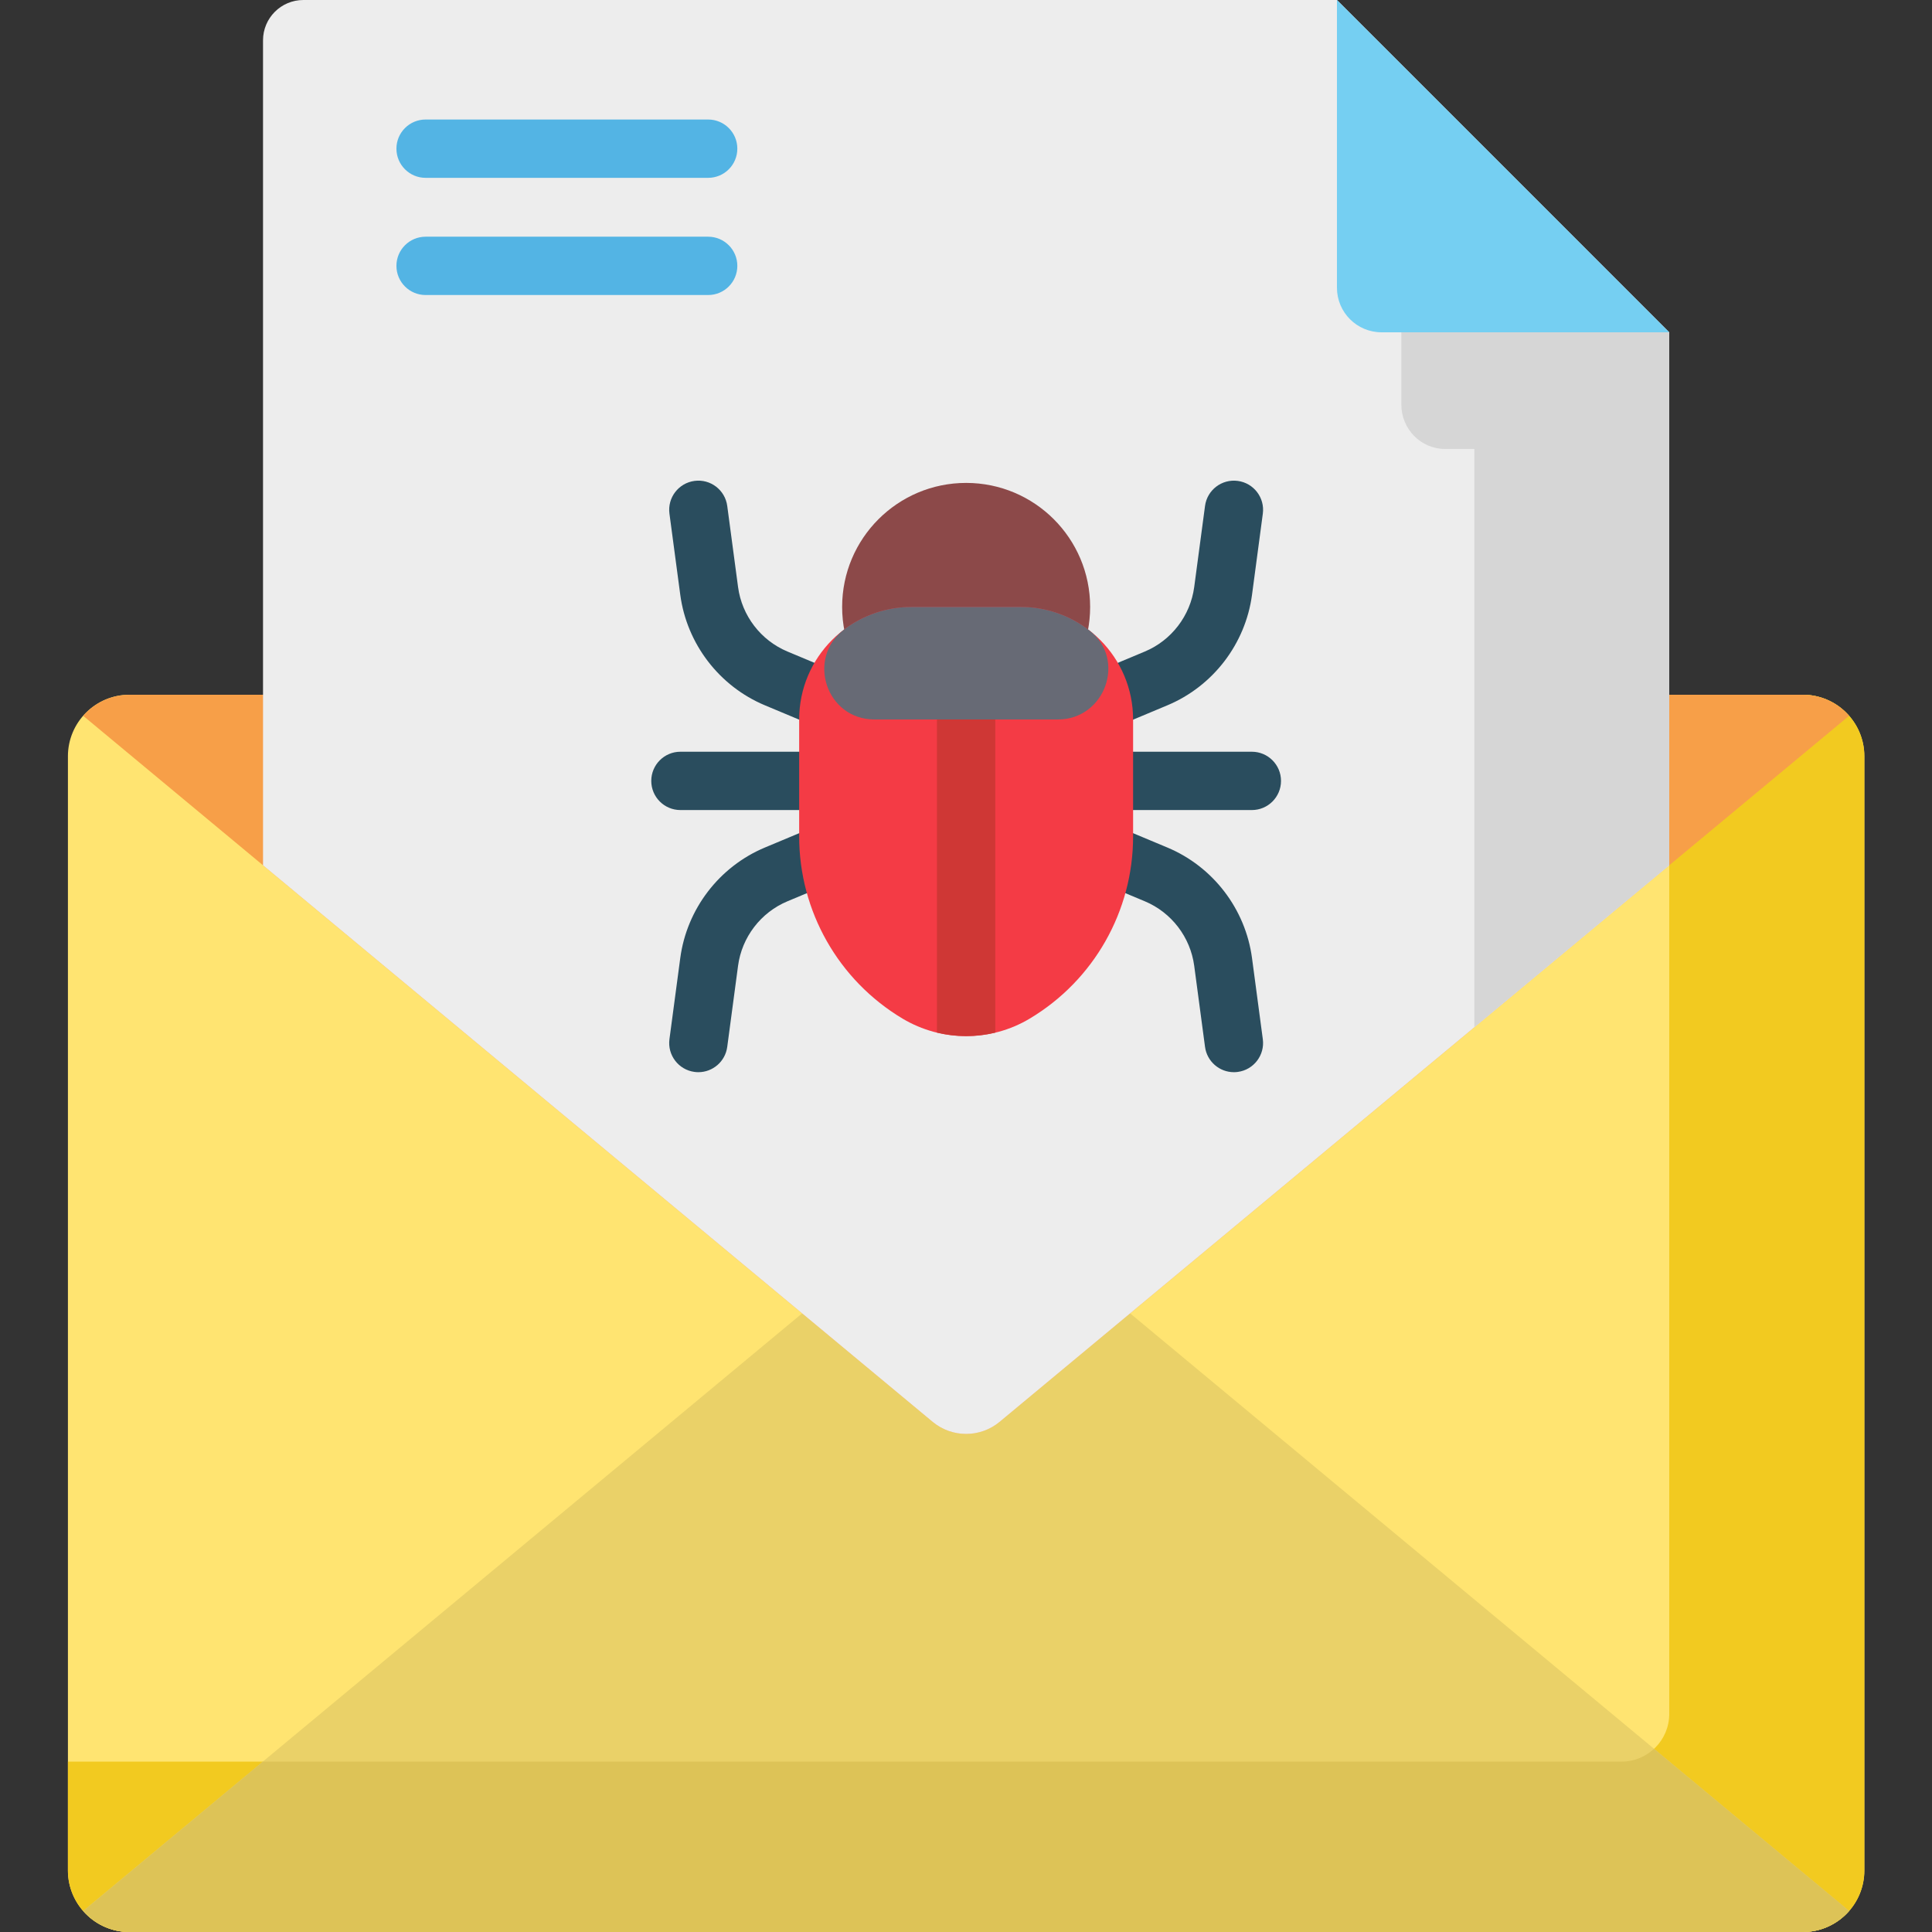 <svg height="512pt" viewBox="-18 0 512 512" width="512pt" xmlns="http://www.w3.org/2000/svg"><rect x="-18" y="0" width="512" height="512" fill="#333333" stroke="none"/><path d="m459.77 512h-443.469c-9 0-16.301-7.301-16.301-16.301v-295.281c0-9.004 7.301-16.305 16.301-16.305h443.469c9.004 0 16.301 7.301 16.301 16.305v295.281c0 9-7.297 16.301-16.301 16.301zm0 0" fill="#ffe471"/><path d="m16.301 512h443.469c9.004 0 16.301-7.301 16.301-16.301v-295.281c0-9.004-7.297-16.305-16.301-16.305h-35.402v270.09c0 6.98-5.66 12.641-12.641 12.641h-411.727v28.855c0 9 7.301 16.301 16.301 16.301zm0 0" fill="#f2ca20"/><path d="m238.035 311.934 233.996 194.484c-2.988 3.414-7.367 5.582-12.262 5.582h-443.469c-4.895 0-9.27-2.168-12.258-5.582zm0 0" fill="#ead168"/><path d="m16.301 512h443.469c4.895 0 9.273-2.168 12.262-5.582l-51.703-42.969c-2.258 2.102-5.273 3.398-8.602 3.398h-360.074l-47.594 39.59c2.988 3.402 7.359 5.562 12.242 5.562zm0 0" fill="#ddc357"/><path d="m246.918 376.801 225.113-187.105c-2.988-3.414-7.367-5.578-12.262-5.578h-443.469c-4.895 0-9.27 2.164-12.258 5.578l225.109 187.105c5.148 4.277 12.617 4.277 17.766 0zm0 0" fill="#f79f48"/><path d="m336.305 0h-273.914c-5.902 0-10.688 4.785-10.688 10.688v218.625l177.449 147.488c5.148 4.277 12.617 4.277 17.766 0l177.449-147.488v-141.25zm0 0" fill="#ededed"/><g fill="#2a4d5e"><path d="m313.754 214.672h-40.551c-4.266 0-7.727-3.457-7.727-7.727 0-4.266 3.461-7.727 7.727-7.727h40.551c4.266 0 7.727 3.461 7.727 7.727 0 4.27-3.461 7.727-7.727 7.727zm0 0"/><path d="m202.867 214.672h-40.551c-4.266 0-7.723-3.457-7.723-7.727 0-4.266 3.457-7.727 7.723-7.727h40.551c4.27 0 7.727 3.461 7.727 7.727 0 4.27-3.457 7.727-7.727 7.727zm0 0"/><path d="m275.527 192.895c-3.023 0-5.891-1.785-7.133-4.746-1.645-3.934.211-8.461 4.145-10.109l12.859-5.379c7.055-2.953 12.066-9.5 13.078-17.082l2.867-21.496c.562-4.227 4.445-7.199 8.68-6.637 4.23.566 7.203 4.449 6.637 8.68l-2.863 21.496c-1.734 13.008-10.332 24.23-22.434 29.293l-12.855 5.383c-.977.402-1.988.598-2.98.598zm0 0"/><path d="m200.547 192.895c-.996 0-2.008-.191-2.98-.602l-12.859-5.379c-12.102-5.066-20.695-16.289-22.43-29.293l-2.867-21.496c-.562-4.23 2.406-8.117 6.637-8.68 4.234-.57 8.117 2.406 8.68 6.637l2.867 21.496c1.012 7.582 6.023 14.125 13.078 17.078l12.859 5.383c3.938 1.645 5.793 6.172 4.145 10.109-1.238 2.961-4.109 4.746-7.129 4.746zm0 0"/><path d="m308.992 284.141c-3.812 0-7.129-2.824-7.648-6.707l-2.867-21.496c-1.012-7.582-6.023-14.129-13.078-17.082l-12.859-5.379c-3.934-1.648-5.789-6.176-4.141-10.109 1.645-3.938 6.172-5.793 10.109-4.145l12.855 5.379c12.105 5.066 20.699 16.289 22.434 29.293l2.863 21.496c.566 4.23-2.406 8.117-6.637 8.68-.348.047-.691.07-1.031.07zm0 0"/><path d="m167.078 284.141c-.34 0-.684-.023-1.031-.07-4.23-.562-7.199-4.449-6.637-8.68l2.867-21.496c1.734-13.004 10.328-24.23 22.434-29.293l12.855-5.379c3.938-1.648 8.461.207 10.109 4.141 1.648 3.938-.207 8.465-4.145 10.113l-12.855 5.379c-7.059 2.953-12.07 9.5-13.082 17.082l-2.867 21.496c-.516 3.883-3.836 6.707-7.648 6.707zm0 0"/></g><path d="m424.367 88.062h-71.004v19.105c0 6.523 5.176 11.812 11.566 11.812h7.785v153.262l51.652-42.93zm0 0" fill="#d6d6d6"/><path d="m336.305 76.25v-76.25l88.062 88.062h-76.25c-6.523 0-11.812-5.289-11.812-11.812zm0 0" fill="#75cff2"/><path d="m270.898 160.84c0 18.148-14.715 32.863-32.863 32.863-18.148 0-32.859-14.715-32.859-32.863 0-18.148 14.711-32.863 32.859-32.863 18.148 0 32.863 14.715 32.863 32.863zm0 0" fill="#8c4949"/><path d="m254.898 269.934c-10.383 6.203-23.34 6.203-33.723 0-16.988-10.152-27.387-28.484-27.387-48.27v-30.996c0-16.473 13.355-29.828 29.828-29.828h28.84c16.473 0 29.828 13.355 29.828 29.828v30.996c0 19.785-10.402 38.117-27.387 48.27zm0 0" fill="#f43b45"/><path d="m245.762 273.648v-83.645h-15.453v83.645c5.078 1.227 10.375 1.227 15.453 0zm0 0" fill="#cf3735"/><path d="m94.785 47.129h74.887c4.266 0 7.727-3.461 7.727-7.727 0-4.27-3.461-7.727-7.727-7.727h-74.887c-4.266 0-7.727 3.457-7.727 7.727 0 4.266 3.461 7.727 7.727 7.727zm0 0" fill="#53b4e4"/><path d="m169.672 62.73h-74.887c-4.266 0-7.727 3.461-7.727 7.727 0 4.27 3.461 7.727 7.727 7.727h74.887c4.266 0 7.727-3.457 7.727-7.727 0-4.266-3.461-7.727-7.727-7.727zm0 0" fill="#53b4e4"/><path d="m252.457 160.84h-28.84c-6.664 0-12.816 2.184-17.781 5.875-10.273 7.641-4.906 23.953 7.898 23.953h48.621c12.52 0 18.238-15.941 8.34-23.602-5.039-3.902-11.371-6.227-18.238-6.227zm0 0" fill="#676a75"/></svg>